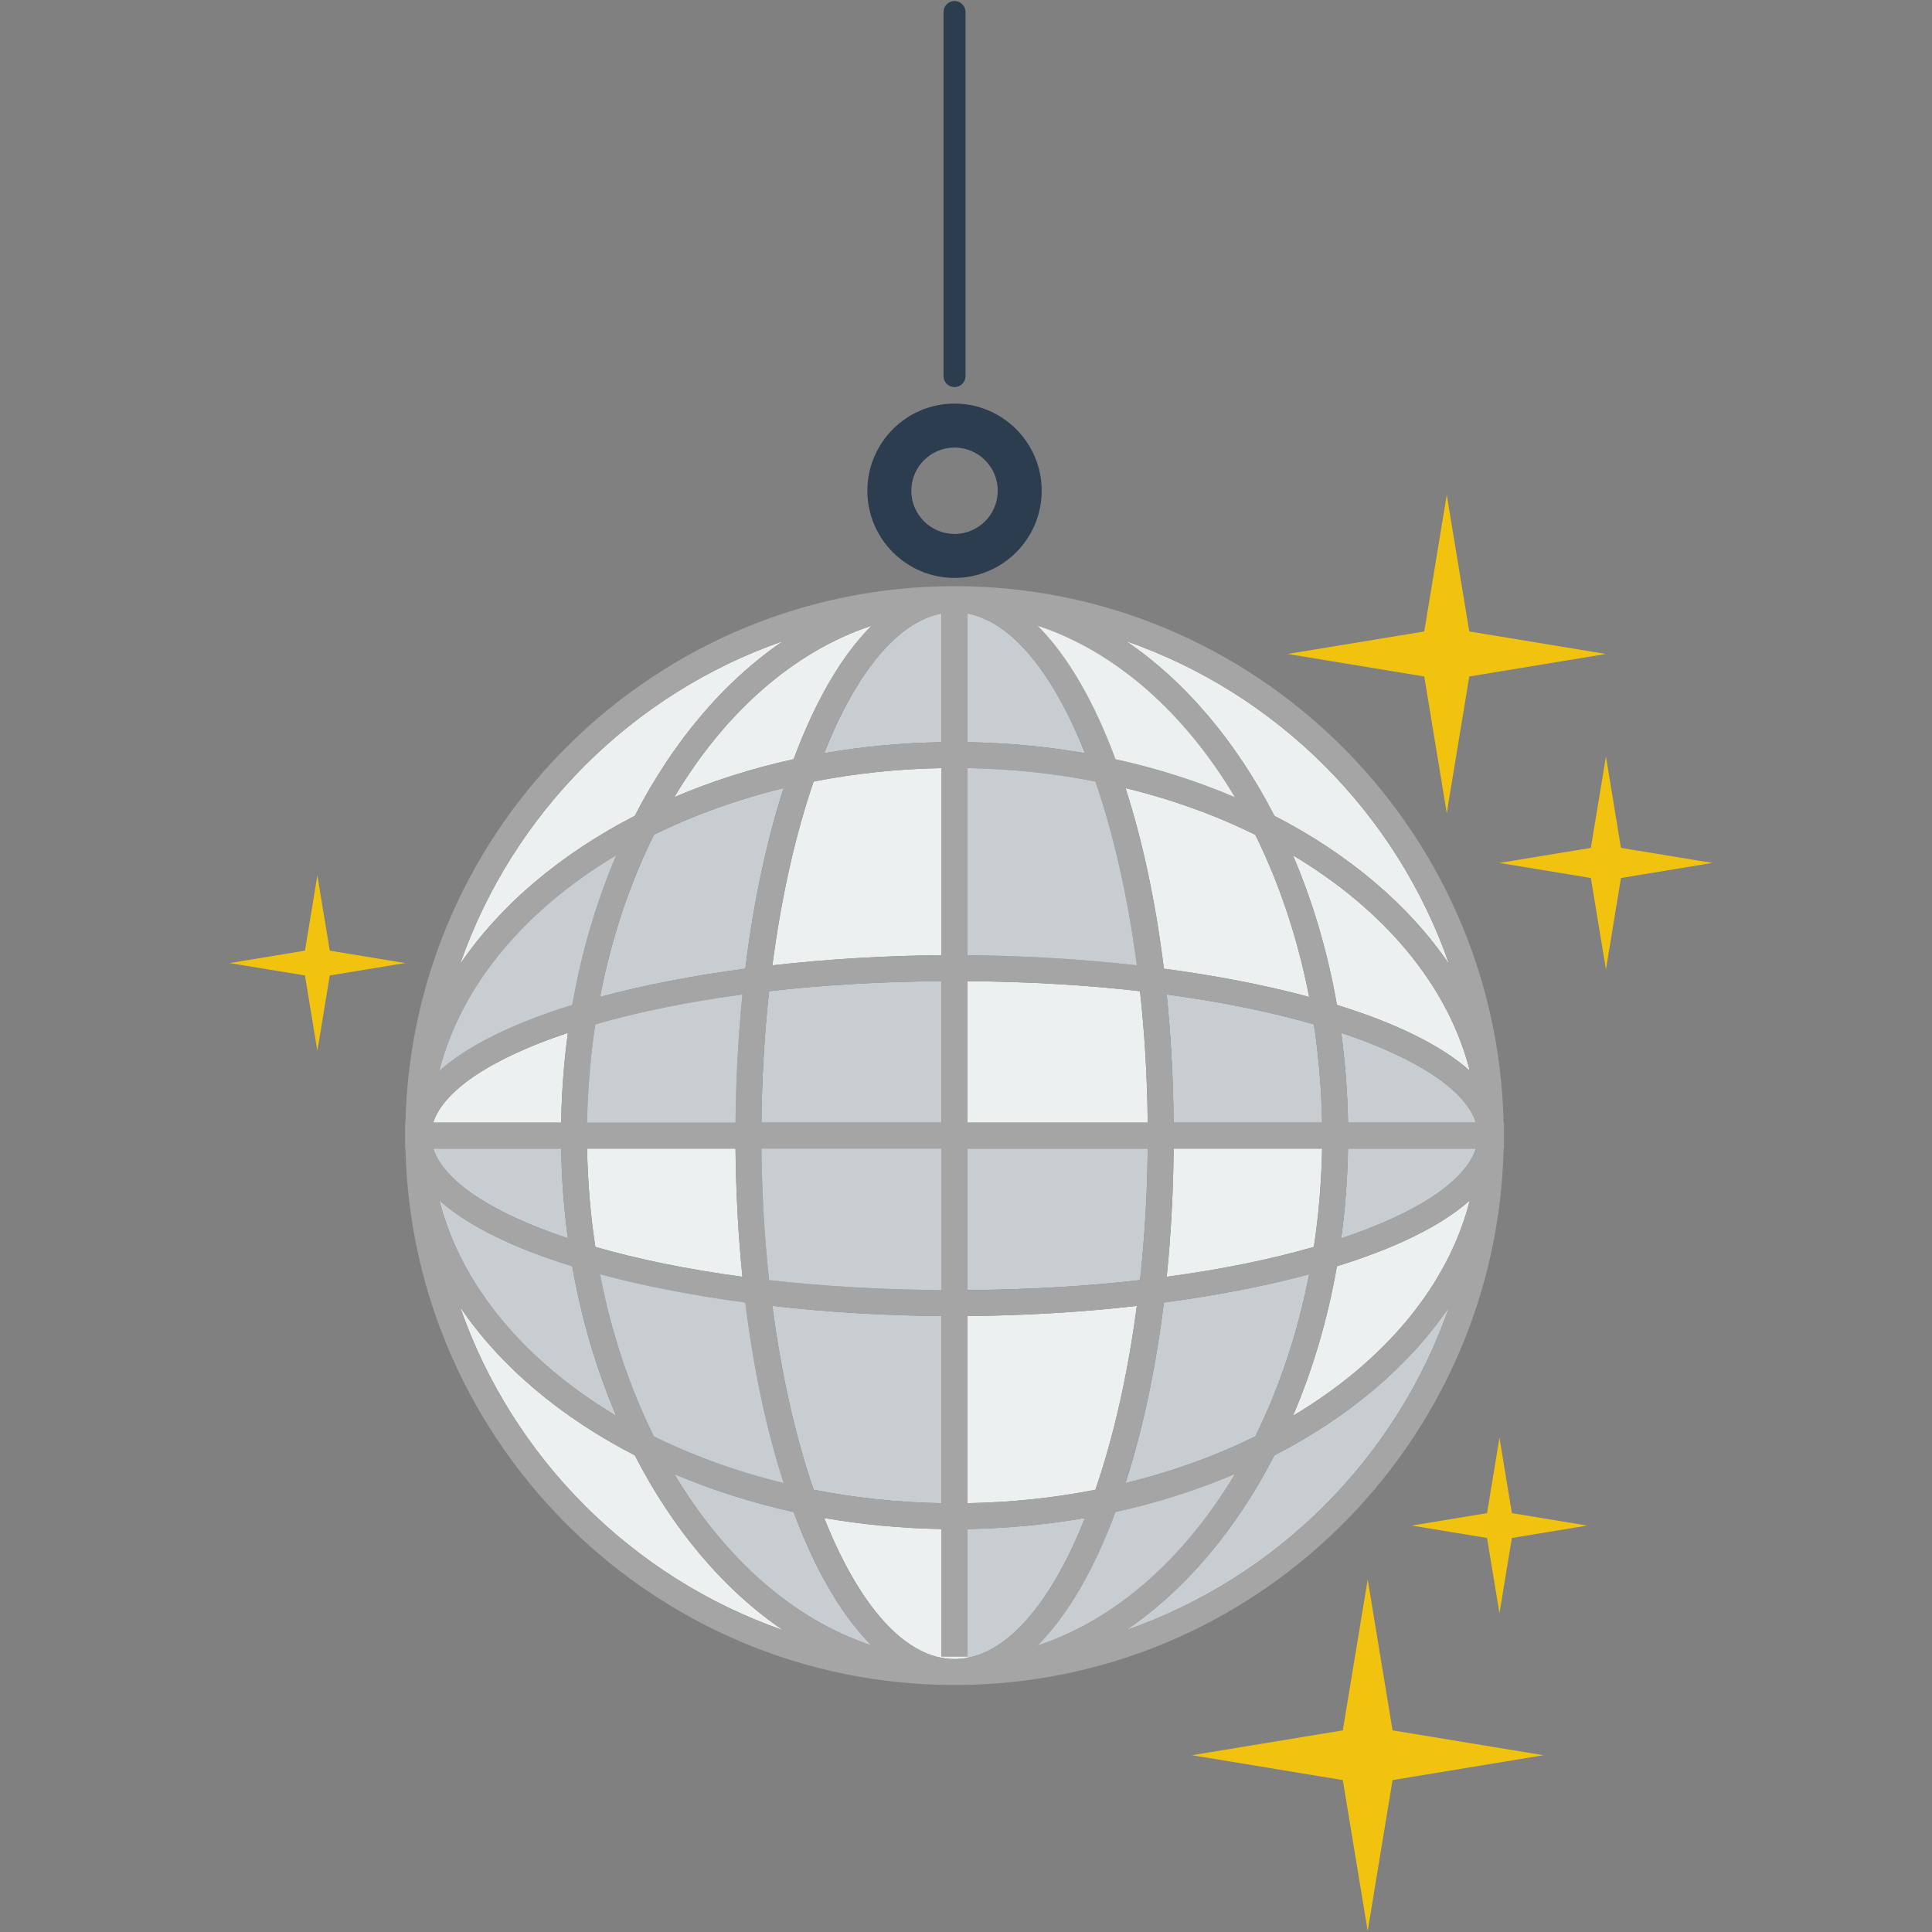 <svg xmlns="http://www.w3.org/2000/svg" xmlns:xlink="http://www.w3.org/1999/xlink" width="400" zoomAndPan="magnify" viewBox="0 0 300 300" height="400" preserveAspectRatio="xMidYMid meet" version="1.0"><rect x="0" y="0" width="300" height="300" fill="#808080" stroke="none"/><defs><clipPath id="0566461909"><path d="M 232.531 117.266 L 265.898 117.266 L 265.898 150.922 L 232.531 150.922 Z M 232.531 117.266 " clip-rule="nonzero"/></clipPath><clipPath id="c194aa716d"><path d="M 35.66 135 L 63 135 L 63 164 L 35.66 164 Z M 35.66 135 " clip-rule="nonzero"/></clipPath></defs><path fill="#c8cdd2" d="M 123.238 234.789 C 126.562 243.754 130.68 250.863 135.336 255.504 C 123.188 251.5 112.523 241.973 104.707 228.891 C 110.492 231.344 116.691 233.336 123.238 234.789 " fill-opacity="1" fill-rule="nonzero"/><path fill="#ecf0f0" d="M 146.203 257.211 L 150.234 257.211 L 150.27 257.418 C 149.586 257.551 148.902 257.621 148.223 257.621 C 140.504 257.621 133.355 249.227 127.98 235.715 C 133.836 236.734 139.945 237.312 146.203 237.434 L 146.203 257.211 " fill-opacity="1" fill-rule="nonzero"/><path fill="#c8cdd2" d="M 168.477 235.715 C 163.574 248.016 157.211 256.082 150.27 257.418 L 150.234 257.211 L 150.234 237.434 C 156.512 237.312 162.605 236.734 168.477 235.715 " fill-opacity="1" fill-rule="nonzero"/><path fill="#c8cdd2" d="M 146.203 204.355 L 146.203 233.414 C 139.348 233.293 132.707 232.574 126.344 231.328 C 123.527 223.133 121.328 213.426 119.934 202.781 C 128.441 203.754 137.348 204.281 146.203 204.355 " fill-opacity="1" fill-rule="nonzero"/><path fill="#ecf0f0" d="M 176.527 202.781 C 175.129 213.426 172.91 223.133 170.094 231.328 C 163.766 232.574 157.109 233.293 150.234 233.414 L 150.234 204.355 C 159.125 204.281 168.012 203.754 176.527 202.781 " fill-opacity="1" fill-rule="nonzero"/><path fill="#c8cdd2" d="M 203.285 197.867 C 201.504 206.992 198.66 215.477 194.922 223.035 C 188.777 226.07 182.008 228.527 174.77 230.285 C 177.414 222.113 179.445 212.645 180.727 202.254 C 188.793 201.176 196.441 199.707 203.285 197.867 " fill-opacity="1" fill-rule="nonzero"/><path fill="#c8cdd2" d="M 197.891 225.984 C 209.391 220.066 218.777 212.164 225.02 202.949 C 216.863 226.395 198.285 244.977 174.852 253.137 C 184.055 246.887 191.969 237.504 197.891 225.984 " fill-opacity="1" fill-rule="nonzero"/><path fill="#ecf0f0" d="M 207.598 196.621 C 216.488 193.875 223.691 190.441 228.227 186.402 C 224.852 199.707 214.887 211.43 200.77 219.848 C 203.828 212.711 206.152 204.914 207.598 196.621 " fill-opacity="1" fill-rule="nonzero"/><path fill="#c8cdd2" d="M 209.32 178.348 L 229.18 178.348 C 227.578 183.344 220.176 188.332 208.262 192.285 C 208.879 187.766 209.238 183.105 209.32 178.348 " fill-opacity="1" fill-rule="nonzero"/><path fill="#c8cdd2" d="M 229.18 174.32 L 209.32 174.32 C 209.238 169.574 208.879 164.914 208.262 160.379 C 220.176 164.355 227.598 169.336 229.18 174.32 " fill-opacity="1" fill-rule="nonzero"/><path fill="#ecf0f0" d="M 182.246 178.348 L 205.297 178.348 C 205.191 183.586 204.766 188.684 204.02 193.617 C 197.465 195.512 189.785 197.102 181.168 198.258 C 181.816 191.895 182.176 185.238 182.246 178.348 " fill-opacity="1" fill-rule="nonzero"/><path fill="#c8cdd2" d="M 150.234 178.348 L 178.215 178.348 C 178.152 185.395 177.738 192.234 177.02 198.77 C 168.832 199.707 159.855 200.258 150.234 200.32 L 150.234 178.348 " fill-opacity="1" fill-rule="nonzero"/><path fill="#ecf0f0" d="M 178.215 174.32 L 150.234 174.32 L 150.234 152.359 C 159.855 152.426 168.832 152.973 177.02 153.91 C 177.738 160.43 178.152 167.293 178.215 174.32 " fill-opacity="1" fill-rule="nonzero"/><path fill="#c8cdd2" d="M 146.203 152.359 L 146.203 174.32 L 118.238 174.32 C 118.309 167.293 118.719 160.43 119.43 153.91 C 127.625 152.973 136.598 152.426 146.203 152.359 " fill-opacity="1" fill-rule="nonzero"/><path fill="#ecf0f0" d="M 114.211 178.348 C 114.281 185.238 114.641 191.895 115.285 198.258 C 106.668 197.102 98.992 195.512 92.441 193.617 C 91.691 188.684 91.262 183.586 91.16 178.348 L 114.211 178.348 " fill-opacity="1" fill-rule="nonzero"/><path fill="#ecf0f0" d="M 98.57 225.984 C 104.488 237.504 112.402 246.887 121.598 253.137 C 98.176 244.977 79.594 226.395 71.438 202.949 C 77.68 212.164 87.066 220.066 98.57 225.984 " fill-opacity="1" fill-rule="nonzero"/><path fill="#c8cdd2" d="M 88.859 196.621 C 90.309 204.914 92.629 212.695 95.68 219.848 C 81.57 211.43 71.609 199.707 68.23 186.402 C 72.766 190.441 79.969 193.875 88.859 196.621 " fill-opacity="1" fill-rule="nonzero"/><path fill="#c8cdd2" d="M 87.137 178.348 C 87.219 183.105 87.562 187.766 88.188 192.285 C 76.281 188.332 68.875 183.344 67.27 178.348 L 87.137 178.348 " fill-opacity="1" fill-rule="nonzero"/><path fill="#ecf0f0" d="M 88.188 160.379 C 87.562 164.914 87.219 169.574 87.137 174.32 L 67.27 174.32 C 68.859 169.336 76.266 164.355 88.188 160.379 " fill-opacity="1" fill-rule="nonzero"/><path fill="#c8cdd2" d="M 121.684 122.379 C 119.043 130.57 117.008 140.02 115.73 150.414 C 107.66 151.488 100.02 152.957 93.176 154.801 C 94.934 145.668 97.801 137.191 101.535 129.629 C 107.68 126.594 114.453 124.137 121.684 122.379 " fill-opacity="1" fill-rule="nonzero"/><path fill="#ecf0f0" d="M 146.203 119.273 L 146.203 148.312 C 137.348 148.402 128.441 148.934 119.934 149.898 C 121.328 139.258 123.527 129.543 126.344 121.355 C 132.707 120.113 139.348 119.391 146.203 119.273 " fill-opacity="1" fill-rule="nonzero"/><path fill="#ecf0f0" d="M 194.922 129.629 C 198.66 137.191 201.504 145.668 203.285 154.801 C 196.441 152.957 188.793 151.488 180.727 150.414 C 179.445 140.02 177.414 130.57 174.77 122.379 C 182.008 124.137 188.777 126.594 194.922 129.629 " fill-opacity="1" fill-rule="nonzero"/><path fill="#ecf0f0" d="M 228.227 166.27 C 223.691 162.223 216.488 158.789 207.598 156.043 C 206.152 147.766 203.828 139.969 200.77 132.82 C 214.887 141.234 224.852 152.973 228.227 166.27 " fill-opacity="1" fill-rule="nonzero"/><path fill="#ecf0f0" d="M 225.02 149.715 C 218.777 140.52 209.391 132.605 197.891 126.68 C 191.969 115.176 184.055 105.793 174.852 99.551 C 198.285 107.688 216.863 126.27 225.02 149.715 " fill-opacity="1" fill-rule="nonzero"/><path fill="#c8cdd2" d="M 150.234 95.262 C 157.176 96.582 163.562 104.617 168.477 116.957 C 162.605 115.93 156.512 115.348 150.234 115.246 L 150.234 95.262 " fill-opacity="1" fill-rule="nonzero"/><path fill="#c8cdd2" d="M 146.203 95.262 L 146.203 115.246 C 139.945 115.348 133.836 115.93 127.98 116.957 C 132.879 104.617 139.262 96.582 146.203 95.262 " fill-opacity="1" fill-rule="nonzero"/><path fill="#ecf0f0" d="M 135.336 97.16 C 130.68 101.801 126.562 108.918 123.238 117.887 C 116.691 119.32 110.492 121.32 104.707 123.777 C 112.523 110.691 123.188 101.172 135.336 97.16 " fill-opacity="1" fill-rule="nonzero"/><path fill="#ecf0f0" d="M 121.598 99.551 C 112.402 105.793 104.488 115.176 98.57 126.68 C 87.066 132.605 77.68 140.52 71.438 149.715 C 79.594 126.27 98.176 107.688 121.598 99.551 " fill-opacity="1" fill-rule="nonzero"/><path fill="#c8cdd2" d="M 181.168 154.426 C 189.785 155.582 197.465 157.172 204.02 159.066 C 204.766 164 205.191 169.098 205.297 174.32 L 182.246 174.32 C 182.176 167.445 181.816 160.773 181.168 154.426 " fill-opacity="1" fill-rule="nonzero"/><path fill="#a5a5a5" d="M 88.188 192.285 C 87.562 187.766 87.219 183.105 87.137 178.348 L 67.27 178.348 C 68.875 183.344 76.281 188.332 88.188 192.285 Z M 87.137 174.32 C 87.219 169.574 87.562 164.914 88.188 160.379 C 76.266 164.355 68.859 169.336 67.27 174.32 Z M 95.68 219.848 C 92.629 212.695 90.309 204.914 88.859 196.621 C 79.969 193.875 72.766 190.441 68.23 186.402 C 71.609 199.707 81.57 211.43 95.68 219.848 Z M 88.859 156.043 C 90.309 147.766 92.629 139.969 95.68 132.82 C 81.57 141.234 71.609 152.973 68.23 166.27 C 72.766 162.223 79.969 158.789 88.859 156.043 Z M 121.598 253.137 C 112.402 246.887 104.488 237.504 98.57 225.984 C 87.066 220.066 77.68 212.164 71.438 202.949 C 79.594 226.395 98.176 244.977 121.598 253.137 Z M 98.57 126.68 C 104.488 115.176 112.402 105.793 121.598 99.551 C 98.176 107.688 79.594 126.27 71.438 149.715 C 77.68 140.52 87.066 132.605 98.57 126.68 Z M 115.285 198.258 C 114.641 191.895 114.281 185.238 114.211 178.348 L 91.16 178.348 C 91.262 183.586 91.691 188.684 92.441 193.617 C 98.992 195.512 106.668 197.102 115.285 198.258 Z M 114.211 174.32 C 114.281 167.445 114.641 160.773 115.285 154.426 C 106.668 155.582 98.992 157.172 92.441 159.066 C 91.691 164 91.262 169.098 91.16 174.32 Z M 115.73 150.414 C 117.008 140.02 119.043 130.57 121.684 122.379 C 114.453 124.137 107.68 126.594 101.535 129.629 C 97.801 137.191 94.934 145.668 93.176 154.801 C 100.02 152.957 107.66 151.488 115.73 150.414 Z M 135.336 255.504 C 130.68 250.863 126.562 243.754 123.238 234.789 C 116.691 233.336 110.492 231.344 104.707 228.891 C 112.523 241.973 123.188 251.5 135.336 255.504 Z M 123.238 117.887 C 126.562 108.918 130.68 101.801 135.336 97.16 C 123.188 101.172 112.523 110.691 104.707 123.777 C 110.492 121.32 116.691 119.32 123.238 117.887 Z M 146.203 115.246 L 146.203 95.262 C 139.262 96.582 132.879 104.617 127.98 116.957 C 133.836 115.93 139.945 115.348 146.203 115.246 Z M 146.203 148.312 L 146.203 119.273 C 139.348 119.391 132.707 120.113 126.344 121.355 C 123.527 129.543 121.328 139.258 119.934 149.898 C 128.441 148.934 137.348 148.402 146.203 148.312 Z M 146.203 174.32 L 146.203 152.359 C 136.598 152.426 127.625 152.973 119.43 153.91 C 118.719 160.43 118.309 167.293 118.238 174.32 Z M 146.203 200.32 L 146.203 178.348 L 118.238 178.348 C 118.309 185.395 118.719 192.234 119.43 198.77 C 127.625 199.707 136.598 200.258 146.203 200.32 Z M 146.203 233.414 L 146.203 204.355 C 137.348 204.281 128.441 203.754 119.934 202.781 C 121.328 213.426 123.527 223.133 126.344 231.328 C 132.707 232.574 139.348 233.293 146.203 233.414 Z M 168.477 116.957 C 163.562 104.617 157.176 96.582 150.234 95.262 L 150.234 115.246 C 156.512 115.348 162.605 115.93 168.477 116.957 Z M 150.27 257.418 C 157.211 256.082 163.574 248.016 168.477 235.715 C 162.605 236.734 156.512 237.312 150.234 237.434 L 150.234 257.211 L 146.203 257.211 L 146.203 237.434 C 139.945 237.312 133.836 236.734 127.98 235.715 C 133.355 249.227 140.504 257.621 148.223 257.621 C 148.902 257.621 149.586 257.551 150.27 257.418 Z M 170.094 231.328 C 172.91 223.133 175.129 213.426 176.527 202.781 C 168.012 203.754 159.125 204.281 150.234 204.355 L 150.234 233.414 C 157.109 233.293 163.766 232.574 170.094 231.328 Z M 176.527 149.898 C 175.129 139.258 172.91 129.543 170.094 121.355 C 163.766 120.113 157.109 119.391 150.234 119.273 L 150.234 148.312 C 159.125 148.402 168.012 148.934 176.527 149.898 Z M 178.215 178.348 L 150.234 178.348 L 150.234 200.32 C 159.855 200.258 168.832 199.707 177.02 198.77 C 177.738 192.234 178.152 185.395 178.215 178.348 Z M 150.234 174.32 L 178.215 174.32 C 178.152 167.293 177.738 160.43 177.02 153.91 C 168.832 152.973 159.855 152.426 150.234 152.359 Z M 161.117 255.504 C 173.27 251.5 183.934 241.973 191.746 228.891 C 185.961 231.359 179.77 233.336 173.215 234.789 C 169.891 243.754 165.777 250.863 161.117 255.504 Z M 194.922 223.035 C 198.66 215.477 201.504 206.992 203.285 197.867 C 196.441 199.707 188.793 201.176 180.727 202.254 C 179.445 212.645 177.414 222.113 174.77 230.285 C 182.008 228.527 188.777 226.07 194.922 223.035 Z M 203.285 154.801 C 201.504 145.668 198.66 137.191 194.922 129.629 C 188.777 126.594 182.008 124.137 174.77 122.379 C 177.414 130.57 179.445 140.02 180.727 150.414 C 188.793 151.488 196.441 152.957 203.285 154.801 Z M 205.297 178.348 L 182.246 178.348 C 182.176 185.238 181.816 191.895 181.168 198.258 C 189.785 197.102 197.465 195.512 204.02 193.617 C 204.766 188.684 205.191 183.586 205.297 178.348 Z M 182.246 174.32 L 205.297 174.32 C 205.191 169.098 204.766 164 204.02 159.066 C 197.465 157.172 189.785 155.582 181.168 154.426 C 181.816 160.773 182.176 167.445 182.246 174.32 Z M 225.02 202.949 C 218.777 212.164 209.391 220.066 197.891 225.984 C 191.969 237.504 184.055 246.887 174.852 253.137 C 198.285 244.977 216.863 226.395 225.02 202.949 Z M 197.891 126.68 C 209.391 132.605 218.777 140.52 225.02 149.715 C 216.863 126.27 198.285 107.688 174.852 99.551 C 184.055 105.793 191.969 115.176 197.891 126.68 Z M 228.227 186.402 C 223.691 190.441 216.488 193.875 207.598 196.621 C 206.152 204.914 203.828 212.711 200.77 219.848 C 214.887 211.43 224.852 199.707 228.227 186.402 Z M 207.598 156.043 C 216.488 158.789 223.691 162.223 228.227 166.27 C 224.852 152.973 214.887 141.234 200.77 132.82 C 203.828 139.969 206.152 147.766 207.598 156.043 Z M 229.18 178.348 L 209.32 178.348 C 209.238 183.105 208.879 187.766 208.262 192.285 C 220.176 188.332 227.578 183.344 229.18 178.348 Z M 209.32 174.32 L 229.18 174.32 C 227.598 169.336 220.176 164.355 208.262 160.379 C 208.879 164.914 209.238 169.574 209.32 174.32 Z M 233.535 174.32 L 233.535 178.348 L 233.48 178.348 C 232.406 224.488 194.598 261.648 148.223 261.648 C 101.859 261.648 64.047 224.488 62.957 178.348 L 62.906 178.348 L 62.906 174.32 L 62.957 174.32 C 64.027 128.219 101.859 91.02 148.223 91.02 C 194.598 91.02 232.426 128.219 233.48 174.32 Z M 121.684 230.285 C 119.043 222.113 117.008 212.645 115.73 202.254 C 107.66 201.176 100.02 199.707 93.176 197.867 C 94.934 206.992 97.801 215.477 101.535 223.035 C 107.68 226.07 114.453 228.527 121.684 230.285 Z M 173.215 117.887 C 179.77 119.32 185.961 121.32 191.746 123.777 C 183.934 110.691 173.27 101.172 161.117 97.16 C 165.777 101.801 169.891 108.918 173.215 117.887 " fill-opacity="1" fill-rule="nonzero"/><path fill="#c8cdd2" d="M 191.746 228.891 C 183.934 241.973 173.27 251.5 161.117 255.504 C 165.777 250.863 169.891 243.754 173.215 234.789 C 179.77 233.336 185.961 231.359 191.746 228.891 " fill-opacity="1" fill-rule="nonzero"/><path fill="#ecf0f0" d="M 191.746 123.777 C 185.961 121.32 179.77 119.32 173.215 117.887 C 169.891 108.918 165.777 101.801 161.117 97.16 C 173.27 101.172 183.934 110.691 191.746 123.777 " fill-opacity="1" fill-rule="nonzero"/><path fill="#c8cdd2" d="M 170.094 121.355 C 172.91 129.543 175.129 139.258 176.527 149.898 C 168.012 148.934 159.125 148.402 150.234 148.312 L 150.234 119.273 C 157.109 119.391 163.766 120.113 170.094 121.355 " fill-opacity="1" fill-rule="nonzero"/><path fill="#2c3d50" d="M 154.93 76.203 C 154.93 72.5 151.922 69.496 148.223 69.496 C 144.52 69.496 141.508 72.5 141.508 76.203 C 141.508 79.902 144.52 82.91 148.223 82.91 C 151.922 82.91 154.93 79.902 154.93 76.203 Z M 148.223 62.668 C 155.684 62.668 161.754 68.742 161.754 76.203 C 161.754 83.668 155.684 89.738 148.223 89.738 C 140.754 89.738 134.684 83.668 134.684 76.203 C 134.684 68.742 140.754 62.668 148.223 62.668 " fill-opacity="1" fill-rule="nonzero"/><path fill="#2c3d50" d="M 149.926 1.863 L 149.926 58.402 C 149.926 59.344 149.16 60.109 148.223 60.109 C 147.277 60.109 146.512 59.344 146.512 58.402 L 146.512 1.863 C 146.512 0.922 147.277 0.156 148.223 0.156 C 149.16 0.156 149.926 0.922 149.926 1.863 " fill-opacity="1" fill-rule="nonzero"/><path fill="#c8cdd2" d="M 146.203 178.348 L 146.203 200.32 C 136.598 200.258 127.625 199.707 119.43 198.77 C 118.719 192.234 118.309 185.395 118.238 178.348 L 146.203 178.348 " fill-opacity="1" fill-rule="nonzero"/><path fill="#c8cdd2" d="M 115.73 202.254 C 117.008 212.645 119.043 222.113 121.684 230.285 C 114.453 228.527 107.68 226.07 101.535 223.035 C 97.801 215.477 94.934 206.992 93.176 197.867 C 100.02 199.707 107.66 201.176 115.73 202.254 " fill-opacity="1" fill-rule="nonzero"/><path fill="#c8cdd2" d="M 115.285 154.426 C 114.641 160.773 114.281 167.445 114.211 174.32 L 91.16 174.32 C 91.262 169.098 91.691 164 92.441 159.066 C 98.992 157.172 106.668 155.582 115.285 154.426 " fill-opacity="1" fill-rule="nonzero"/><path fill="#c8cdd2" d="M 68.23 166.27 C 71.609 152.973 81.57 141.234 95.68 132.82 C 92.629 139.969 90.309 147.766 88.859 156.043 C 79.969 158.789 72.766 162.223 68.23 166.27 " fill-opacity="1" fill-rule="nonzero"/><g clip-path="url(#0566461909)"><path fill="#f1c30f" d="M 265.898 133.996 L 251.703 136.336 L 249.371 150.531 L 247.027 136.336 L 232.836 133.996 L 247.027 131.66 L 249.371 117.469 L 251.703 131.66 L 265.898 133.996 " fill-opacity="1" fill-rule="nonzero"/></g><path fill="#f1c30f" d="M 249.367 101.547 L 228.148 105.043 L 224.652 126.262 L 221.16 105.043 L 199.938 101.547 L 221.16 98.055 L 224.652 76.836 L 228.148 98.055 L 249.367 101.547 " fill-opacity="1" fill-rule="nonzero"/><path fill="#f1c30f" d="M 246.457 236.891 L 234.766 238.816 L 232.836 250.508 L 230.91 238.816 L 219.211 236.891 L 230.91 234.961 L 232.836 223.262 L 234.766 234.961 L 246.457 236.891 " fill-opacity="1" fill-rule="nonzero"/><path fill="#f1c30f" d="M 239.664 272.551 L 216.234 276.41 L 212.375 299.844 L 208.512 276.41 L 185.082 272.551 L 208.512 268.691 L 212.375 245.258 L 216.234 268.691 L 239.664 272.551 " fill-opacity="1" fill-rule="nonzero"/><g clip-path="url(#c194aa716d)"><path fill="#f1c30f" d="M 62.906 149.547 L 51.207 151.469 L 49.281 163.164 L 47.355 151.469 L 35.66 149.547 L 47.355 147.617 L 49.281 135.926 L 51.207 147.617 L 62.906 149.547 " fill-opacity="1" fill-rule="nonzero"/></g></svg>